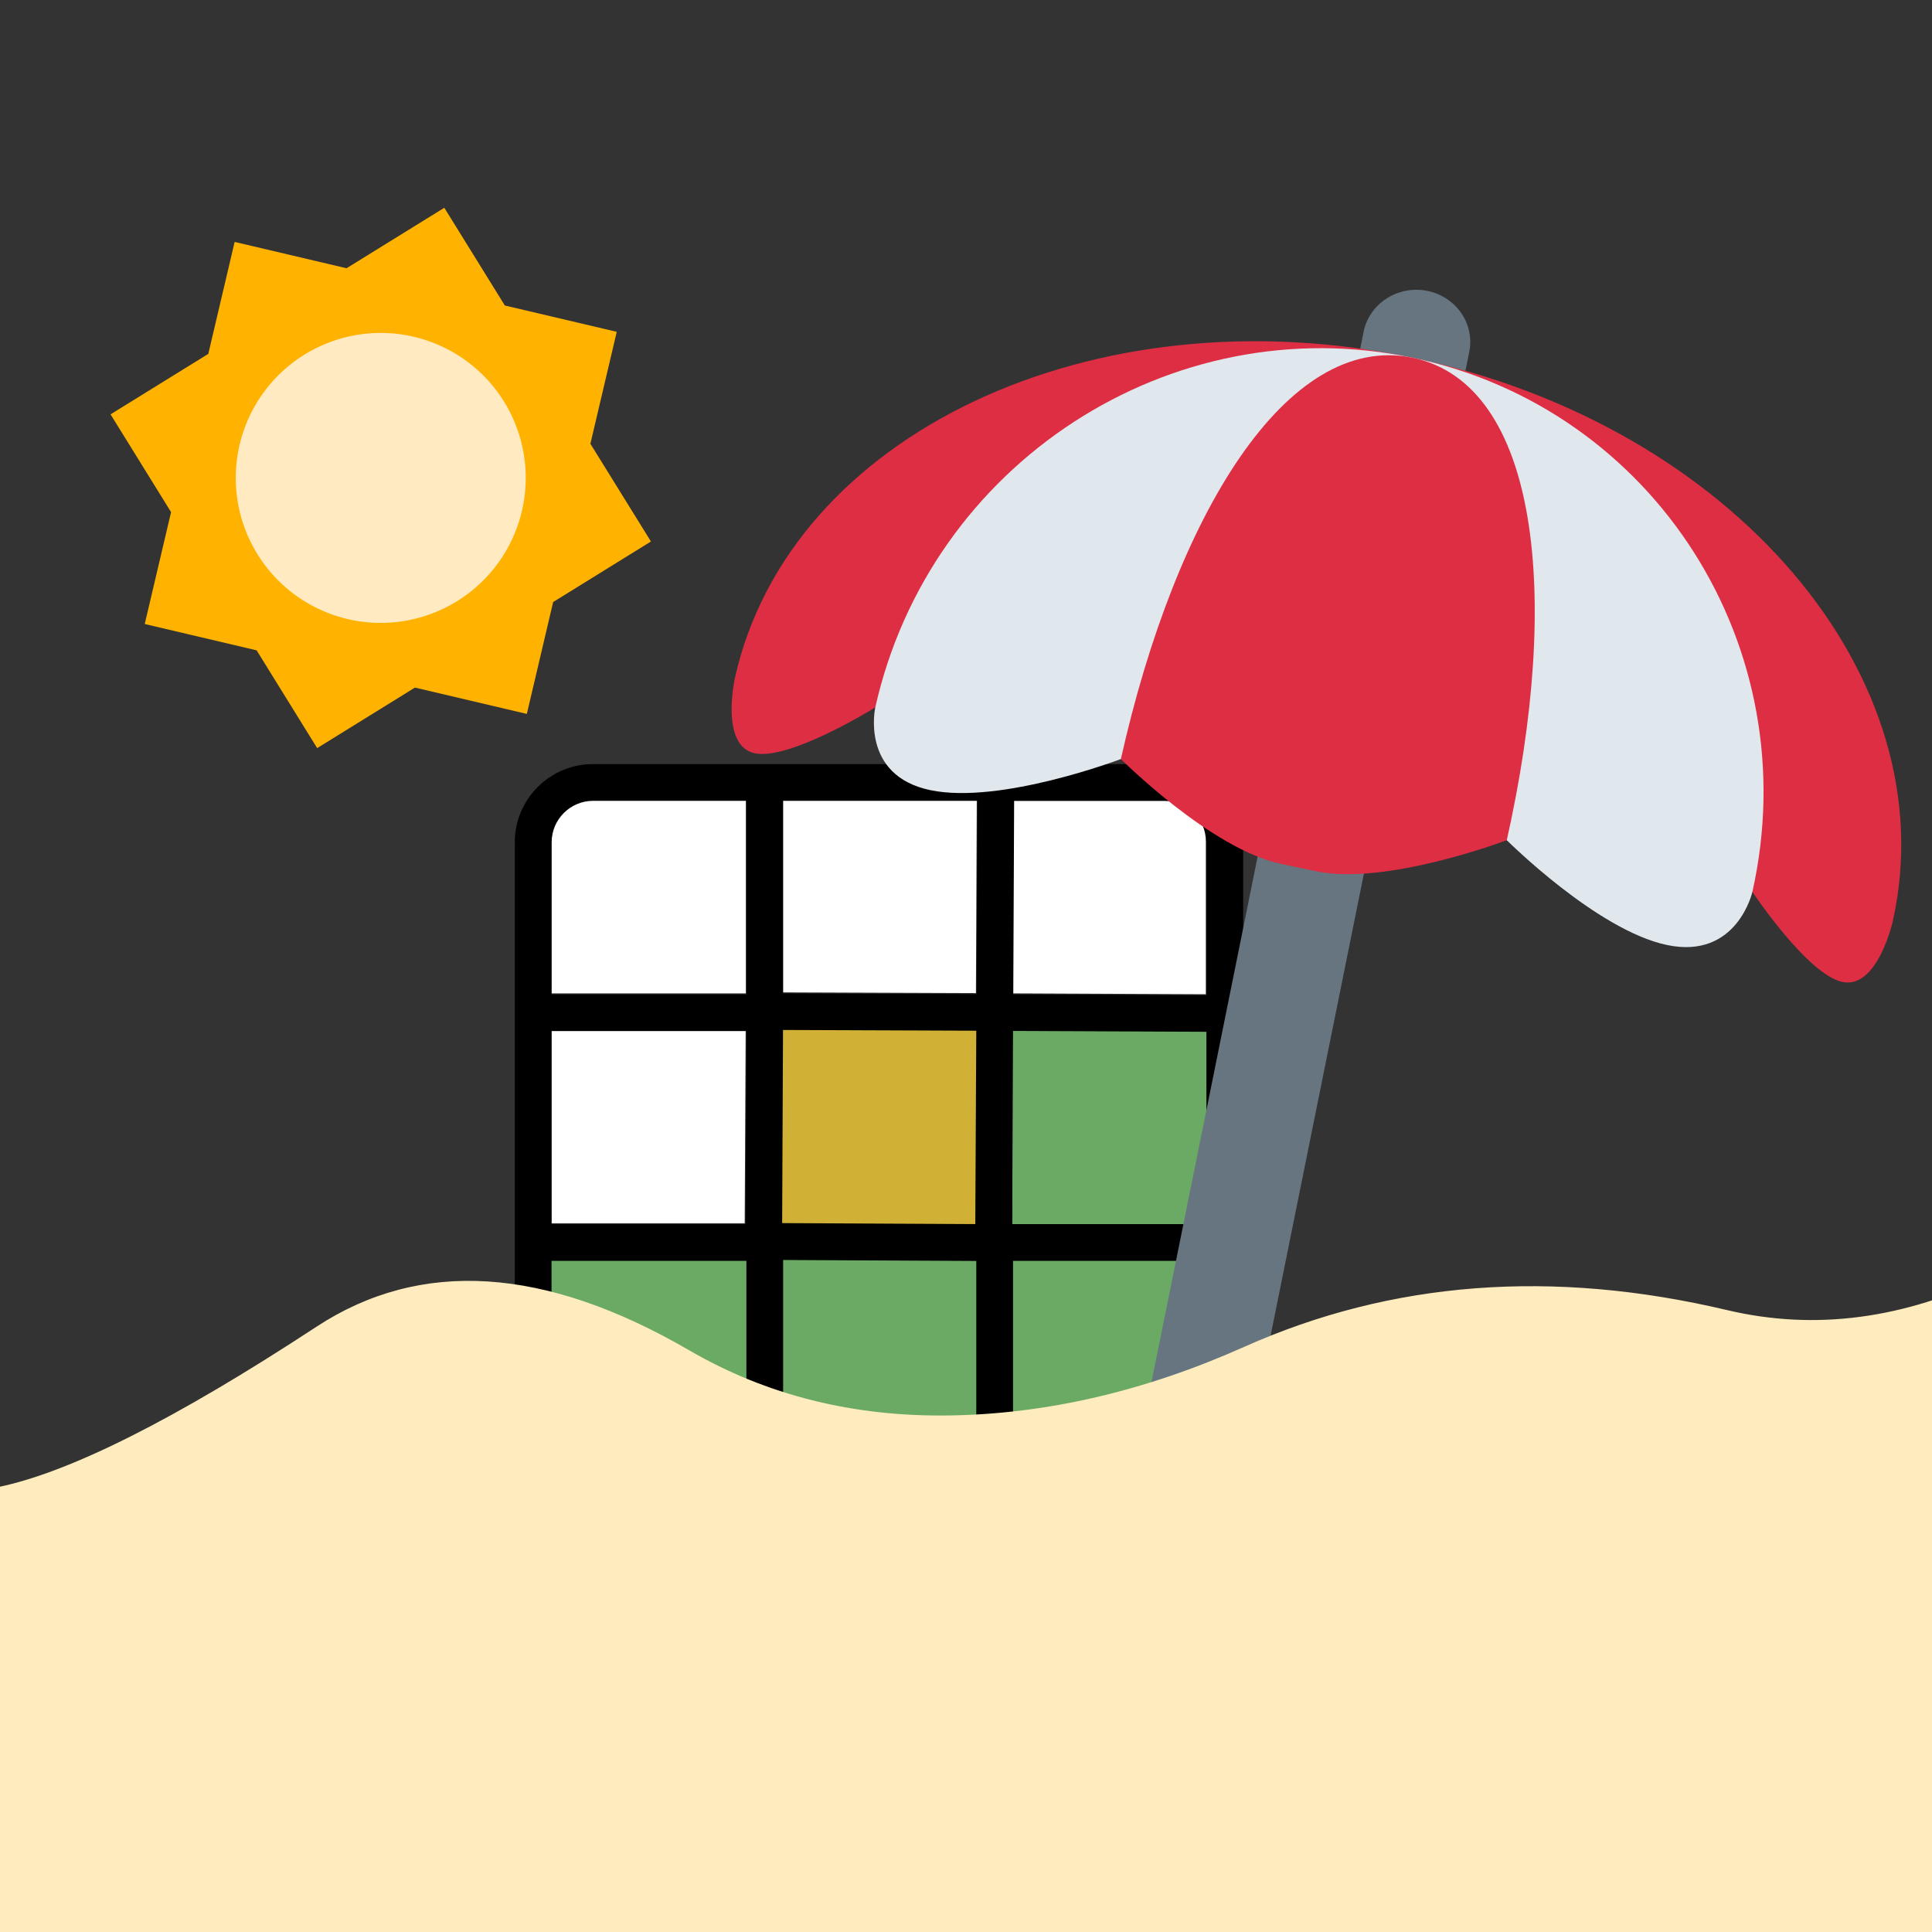 <?xml version="1.0" encoding="utf-8"?>
<svg width="81" height="81" viewBox="3 1 60 60" fill="none" xmlns="http://www.w3.org/2000/svg">
  <rect x="3" y="1" width="60" height="60" fill="#333333" stroke="none"/>
  <a transform="matrix(0.591, 0, 0, 0.591, 12.178, 21.894)" style="">
    <path d="M 37.677 17.797 L 37.671 17.797 L 37.671 17.804 L 37.677 17.804 L 37.677 17.797 Z" fill="#7FA768" style=""/>
    <path d="M 37.671 18.775 L 37.671 41.584 L 45.947 41.584 C 47.189 41.584 48.199 40.586 48.199 39.357 L 48.199 30.134 L 48.199 18.827 L 37.671 18.775 Z" style="fill: #6AAA64;"/>
    <path d="M 47.833 8.858 L 47.833 16.89 L 37.684 16.845 L 37.729 6.682 L 45.657 6.682 C 46.854 6.682 47.833 7.661 47.833 8.858 Z" fill="white" style=""/>
    <path d="M 36.319 30.444 L 36.319 41.571 L 25.295 41.571 L 25.295 30.392 L 36.319 30.444 Z" style="fill: #6AAA64;"/>
    <path d="M 36.474 18.061 L 36.415 29.6 L 24.889 29.536 L 24.941 18.016 L 36.474 18.061 Z" style="fill: #D1B036;"/>
    <path d="M 35.798 6.682 L 35.753 16.831 L 25.591 16.793 L 25.591 6.682 L 35.798 6.682 Z" fill="white" style=""/>
    <path d="M 24.483 30.334 L 24.483 41.629 L 15.589 41.629 C 14.264 41.629 13.182 40.548 13.182 39.222 L 13.182 30.334 L 24.483 30.334 Z" style="fill: #6AAA64;"/>
    <path d="M 23.653 18.775 L 23.602 28.925 L 13.421 28.925 L 13.421 18.775 L 23.653 18.775 Z" fill="white" style=""/>
    <path d="M 23.66 6.682 L 23.66 16.845 L 13.421 16.845 L 13.421 8.858 C 13.421 7.661 14.399 6.682 15.603 6.682 L 23.66 6.682 Z" fill="white" style=""/>
    <path d="M 45.69 4.797 L 15.634 4.797 C 13.369 4.797 11.522 6.637 11.522 8.903 L 11.522 38.959 C 11.522 41.223 13.369 43.071 15.634 43.071 L 45.69 43.071 C 47.955 43.071 49.796 41.223 49.796 38.959 L 49.796 8.903 C 49.796 6.644 47.955 4.797 45.69 4.797 Z M 37.703 17.848 L 37.709 17.848 L 37.709 17.855 L 37.703 17.855 L 37.703 17.848 Z M 13.459 18.827 L 23.692 18.827 L 23.641 28.977 L 13.459 28.977 L 13.459 18.827 Z M 23.692 41.146 L 15.634 41.146 C 14.431 41.146 13.453 40.168 13.453 38.964 L 13.453 30.901 L 23.692 30.901 L 23.692 41.146 Z M 23.692 16.896 L 13.459 16.896 L 13.459 8.903 C 13.459 7.706 14.437 6.728 15.641 6.728 L 23.698 6.728 L 23.698 16.896 L 23.692 16.896 Z M 35.772 41.146 L 25.623 41.146 L 25.623 30.856 L 35.772 30.907 L 35.772 41.146 Z M 35.72 28.97 L 25.571 28.918 L 25.616 18.769 L 35.772 18.808 L 35.72 28.97 Z M 35.785 16.883 L 25.623 16.845 L 25.623 6.728 L 35.83 6.728 L 35.785 16.883 Z M 47.865 38.964 C 47.865 40.168 46.887 41.146 45.69 41.146 L 37.703 41.146 L 37.703 30.901 L 47.865 30.901 L 47.865 38.964 Z M 47.865 28.97 L 37.657 28.97 L 37.703 18.82 L 47.865 18.865 L 47.865 28.97 Z M 47.865 16.941 L 37.716 16.896 L 37.761 6.734 L 45.69 6.734 C 46.887 6.734 47.865 7.712 47.865 8.909 L 47.865 16.941 Z" fill="black" style=""/>
  </a>
  <g id="SVGRepo_bgCarrier" stroke-width="0" transform="matrix(0.095, 0, 0, 0.095, 13.491, 8.995)"/>
  <g id="SVGRepo_tracerCarrier" stroke-linecap="round" stroke-linejoin="round" transform="matrix(0.095, 0, 0, 0.095, 13.491, 8.995)"/>
  <g id="SVGRepo_iconCarrier" transform="matrix(0.017, 0.004, -0.004, 0.017, -497.176, -496.307)" style="transform-origin: 512px 512.15px;">
    <path d="M861 656.7l144.6-144.6L861 367.6V163.1H656.6L512 18.6 367.4 163.1H163v204.5L18.4 512.1 163 656.7v204.4h204.4L512 1005.7l144.6-144.6H861z" fill="#ffb300"/>
    <path d="M512 1015.7c-2.6 0-5.1-1-7.1-2.9L363.3 871.1H163c-5.5 0-10-4.5-10-10V660.8L11.4 519.2c-1.9-1.9-2.9-4.4-2.9-7.1 0-2.7 1.1-5.2 2.9-7.1L153 363.4V163.1c0-5.5 4.5-10 10-10h200.3L504.9 11.5c1.9-1.9 4.4-2.9 7.1-2.9s5.2 1.1 7.1 2.9l141.6 141.6H861c5.5 0 10 4.5 10 10v200.3L1012.6 505c1.9 1.9 2.9 4.4 2.9 7.1 0 2.7-1.1 5.2-2.9 7.1L871 660.8v200.3c0 5.5-4.5 10-10 10H660.7l-141.6 141.6c-2 2-4.5 3-7.1 3zM173 851.1h194.4c2.7 0 5.2 1.1 7.1 2.9L512 991.6l137.5-137.5c1.9-1.9 4.4-2.9 7.1-2.9H851V656.7c0-2.7 1.1-5.2 2.9-7.1l137.5-137.5-137.5-137.5c-1.9-1.9-2.9-4.4-2.9-7.1V173.1H656.6c-2.7 0-5.2-1.1-7.1-2.9L512 32.7 374.5 170.2c-1.9 1.9-4.4 2.9-7.1 2.9H173v194.4c0 2.7-1.1 5.2-2.9 7.1L32.6 512.1l137.5 137.5c1.9 1.9 2.9 4.4 2.9 7.1v194.4z" fill=""/>
    <path d="M512 512.1m-257.8 0a257.8 257.8 0 1 0 515.6 0 257.8 257.8 0 1 0-515.6 0Z" fill="#ffeac2"/>
    <path d="M512 779.9c-71.5 0-138.8-27.9-189.4-78.4-50.6-50.6-78.4-117.8-78.4-189.4s27.9-138.8 78.4-189.4c50.6-50.6 117.8-78.4 189.4-78.4 71.5 0 138.8 27.9 189.4 78.4 50.6 50.6 78.4 117.8 78.4 189.4S752 650.9 701.4 701.5 583.5 779.9 512 779.9z m0-515.6c-66.2 0-128.4 25.8-175.2 72.6-46.8 46.8-72.6 109-72.6 175.2s25.8 128.4 72.6 175.2c46.8 46.8 109 72.6 175.2 72.6 66.2 0 128.4-25.8 175.2-72.6 46.8-46.8 72.6-109 72.6-175.2S734 383.7 687.2 336.9c-46.8-46.8-109-72.6-175.2-72.6z" fill=""/>
  </g>
  <g id="group-3" transform="matrix(1.115, 0, 0, 1.08, 23.057, 9.62)" style="">
    <path fill="#66757F" d="M16.996 32.5a1.5 1.5 0 0 1-2.932-.637L20.004 1.5a1.5 1.5 0 0 1 2.931.636L16.996 32.5z"/>
    <path fill="#DD2E44" d="M21.363 2.307C12.458.375 4.004 4.495 2.481 11.512c0 0-.424 1.954.553 2.167c.977.212 3.356-1.318 3.356-1.318l24.431 5.303s1.53 2.379 2.508 2.591c.977.212 1.401-1.742 1.401-1.742c1.524-7.018-4.461-14.273-13.367-16.206z"/>
    <path fill="#E1E8ED" d="M21.363 2.307C14.617.843 7.914 5.344 6.391 12.36c0 0-.424 1.955 1.53 2.379s5.31-.894 5.31-.894l10.749 2.333s2.508 2.59 4.463 3.015c1.954.424 2.378-1.53 2.378-1.53c1.524-7.017-2.712-13.892-9.458-15.356z"/>
    <path fill="#DD2E44" d="M21.363 2.307c-3.508-.761-6.609 4.521-8.132 11.538c0 0 2.507 2.591 4.462 3.015l.977.212c1.955.424 5.31-.894 5.31-.894c1.524-7.016.892-13.109-2.617-13.871z"/>
  </g>
  <path style="fill: rgb(255, 236, 190);" d="M 2.907 47.19 C 5.14 46.74 8.445 45.079 12.823 42.206 C 16.056 40.085 19.915 40.327 24.4 42.933 C 26.806 44.331 29.506 45.006 32.499 44.958 C 35.522 44.91 38.568 44.2 41.637 42.829 C 46.216 40.783 51.217 40.403 56.64 41.687 C 59.358 42.33 62.126 41.967 64.947 40.597 L 64.791 62.142 L 2.44 62.142 L 2.388 47.398 L 2.907 47.19 Z"/>
</svg>
